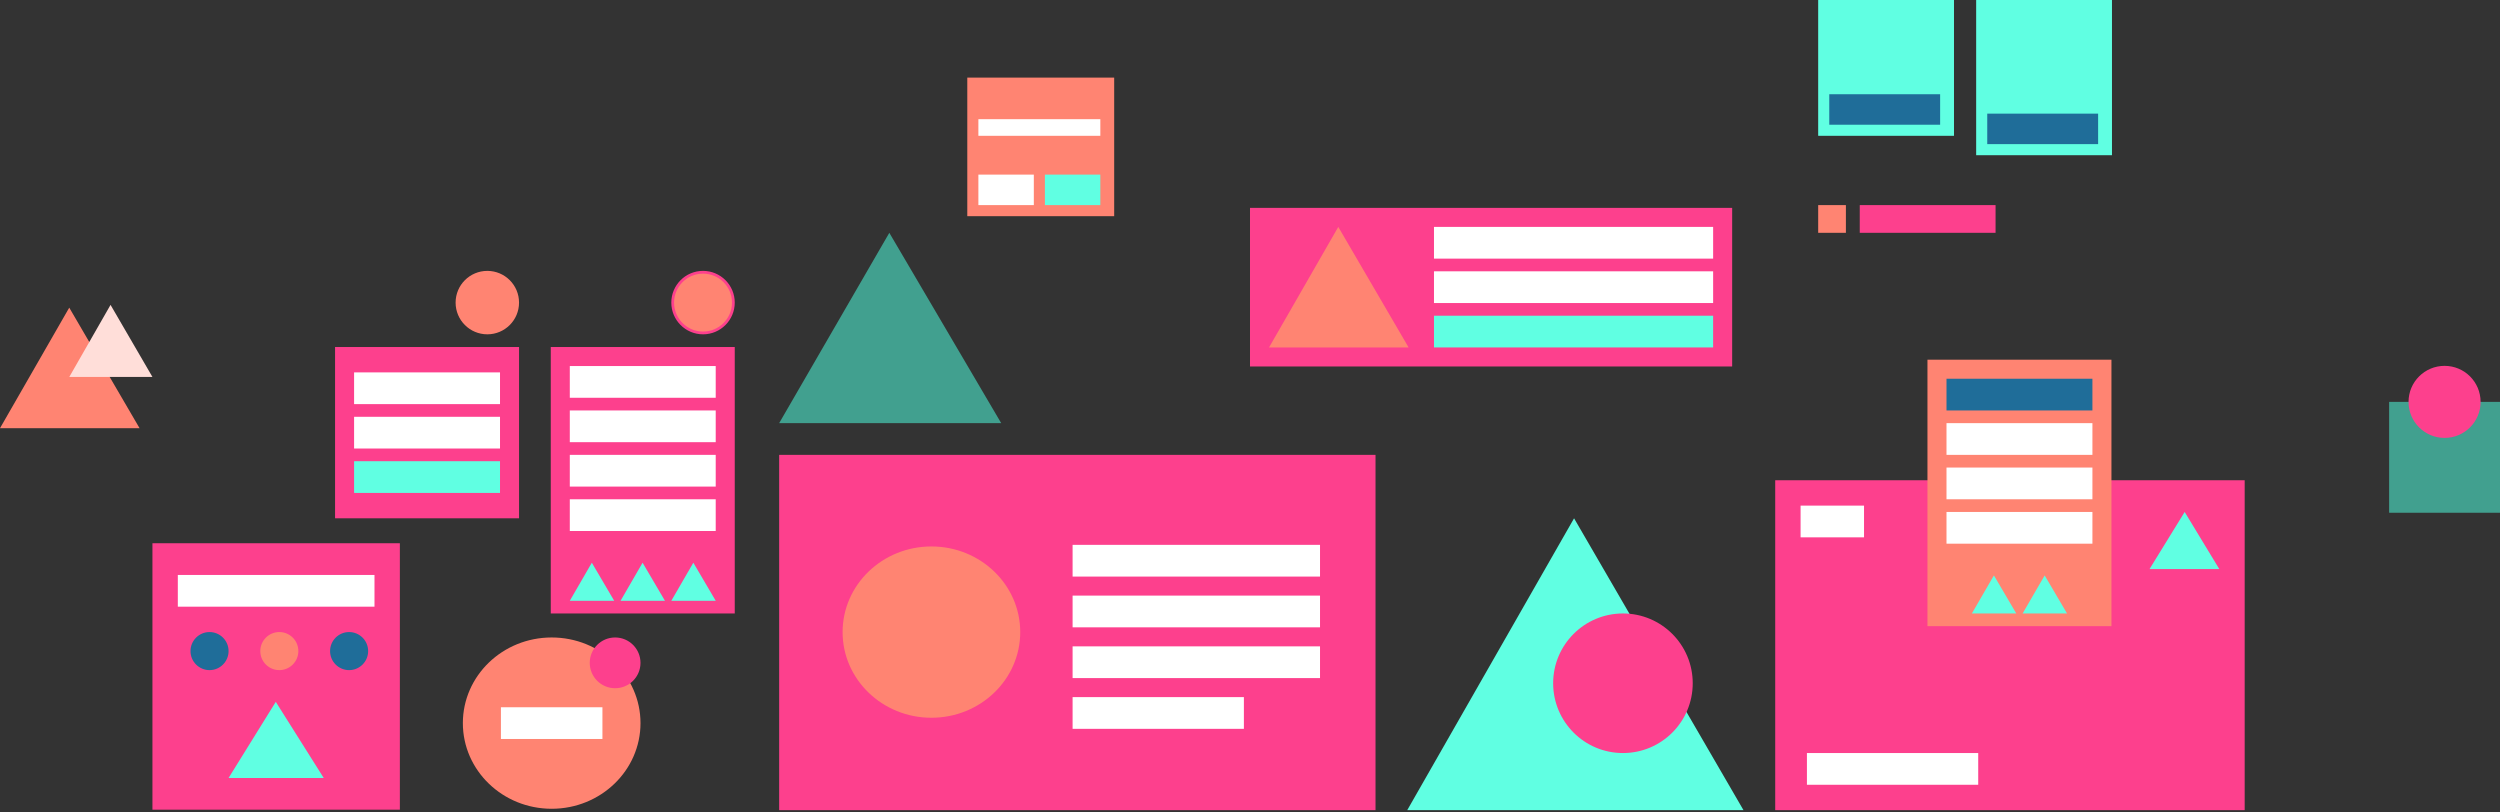 <svg width="902" height="293" viewBox="0 0 902 293" fill="none" xmlns="http://www.w3.org/2000/svg">
<rect x="0" y="0" width="902" height="293" fill="#333333" stroke="none"/>
<path d="M567.92 187.005L629.049 292.299H507.732L567.92 187.005Z" fill="#60FFE2"/>
<path d="M320.867 84L361.236 152.67H281.12L320.867 84Z" fill="#41A08F"/>
<circle cx="175.826" cy="109.179" r="11.445" fill="#FF8472"/>
<circle cx="253.653" cy="109.179" r="10.945" fill="#FF8472" stroke="#FD408D"/>
<circle cx="585.558" cy="246.519" r="25.179" fill="#FD408D"/>
<rect x="198.717" y="125.202" width="66.381" height="96.138" fill="#FD408D"/>
<rect x="120.89" y="125.202" width="66.381" height="61.803" fill="#FD408D"/>
<rect x="205.583" y="132.069" width="52.647" height="11.445" fill="white"/>
<path d="M213.533 203.028L221.606 216.762H205.583L213.533 203.028Z" fill="#60FFE2"/>
<path d="M231.845 203.028L239.918 216.762H223.895L231.845 203.028Z" fill="#60FFE2"/>
<path d="M250.157 203.028L258.231 216.762H242.208L250.157 203.028Z" fill="#60FFE2"/>
<rect x="205.583" y="148.092" width="52.647" height="11.445" fill="white"/>
<rect x="205.583" y="164.115" width="52.647" height="11.445" fill="white"/>
<rect x="127.757" y="134.358" width="52.647" height="11.445" fill="white"/>
<rect x="205.583" y="180.138" width="52.647" height="11.445" fill="white"/>
<rect x="127.757" y="150.381" width="52.647" height="11.445" fill="white"/>
<rect x="127.757" y="166.404" width="52.647" height="11.445" fill="#60FFE2"/>
<rect x="640.494" y="173.271" width="169.386" height="119.028" fill="#FD408D"/>
<rect x="55" y="196" width="89.271" height="96.138" fill="#FD408D"/>
<path d="M24.984 111L50.358 154.491H0L24.984 111Z" fill="#FF8472"/>
<path d="M39.884 110L55 136H25L39.884 110Z" fill="#FFDED9"/>
<path d="M788.232 184.716L775.545 205.317H800.724L788.232 184.716Z" fill="#60FFE2"/>
<circle cx="75.601" cy="234.913" r="6.867" fill="#1F6D99"/>
<circle cx="100.78" cy="234.913" r="6.867" fill="#FF8472"/>
<circle cx="125.959" cy="234.913" r="6.867" fill="#1F6D99"/>
<rect x="651.939" y="271.698" width="61.803" height="11.445" fill="white"/>
<rect x="695.43" y="129.78" width="66.381" height="96.138" fill="#FF8472"/>
<rect x="702.297" y="136.647" width="52.647" height="11.445" fill="#1F6D99"/>
<path d="M719.403 207.606L727.476 221.34H711.453L719.403 207.606Z" fill="#60FFE2"/>
<path d="M737.715 207.606L745.788 221.34H729.765L737.715 207.606Z" fill="#60FFE2"/>
<rect x="702.297" y="152.67" width="52.647" height="11.445" fill="white"/>
<rect x="702.297" y="168.693" width="52.647" height="11.445" fill="white"/>
<rect x="702.297" y="184.716" width="52.647" height="11.445" fill="white"/>
<rect x="451" y="75" width="173.964" height="57.225" fill="#FD408D"/>
<rect x="656" width="49" height="49" fill="#60FFE2"/>
<rect x="660" y="34" width="40" height="11" fill="#1F6D99"/>
<rect x="713" width="49" height="56" fill="#60FFE2"/>
<rect x="671" y="74" width="49" height="10" fill="#FD408D"/>
<rect x="656" y="74" width="10" height="10" fill="#FF8472"/>
<rect x="717" y="41" width="40" height="11" fill="#1F6D99"/>
<rect x="862" y="145" width="40" height="40" fill="#41A08F"/>
<circle cx="882" cy="145" r="13" fill="#FD408D"/>
<rect x="349" y="28" width="53" height="50" fill="#FF8472"/>
<path d="M482.851 81.867L508.225 125.358H457.867L482.851 81.867Z" fill="#FF8472"/>
<rect x="517.381" y="81.867" width="100.716" height="11.445" fill="white"/>
<rect x="353" y="63" width="20" height="11" fill="white"/>
<rect x="353" y="43" width="44" height="6" fill="white"/>
<rect x="377" y="63" width="20" height="11" fill="#60FFE2"/>
<rect x="517.381" y="97.89" width="100.716" height="11.445" fill="white"/>
<rect x="517.381" y="113.913" width="100.716" height="11.445" fill="#60FFE2"/>
<rect x="649.65" y="182.427" width="22.89" height="11.445" fill="white"/>
<rect x="64.156" y="207.445" width="70.959" height="11.445" fill="white"/>
<rect x="281.12" y="164.115" width="215.166" height="128.184" fill="#FD408D"/>
<rect x="386.992" y="196.583" width="89.271" height="11.445" fill="white"/>
<rect x="386.992" y="214.895" width="89.271" height="11.445" fill="white"/>
<rect x="386.992" y="233.207" width="89.271" height="11.445" fill="white"/>
<rect x="386.992" y="251.519" width="61.803" height="11.445" fill="white"/>
<ellipse cx="336.056" cy="228.063" rx="32.046" ry="30.902" fill="#FF8472"/>
<ellipse cx="199.046" cy="260.902" rx="32.046" ry="30.902" fill="#FF8472"/>
<rect x="180.733" y="255.179" width="36.624" height="11.445" fill="white"/>
<circle cx="221.936" cy="239.156" r="9.156" fill="#FD408D"/>
<path d="M99.502 253.225L116.803 280.693H82.468L99.502 253.225Z" fill="#60FFE2"/>
</svg>
